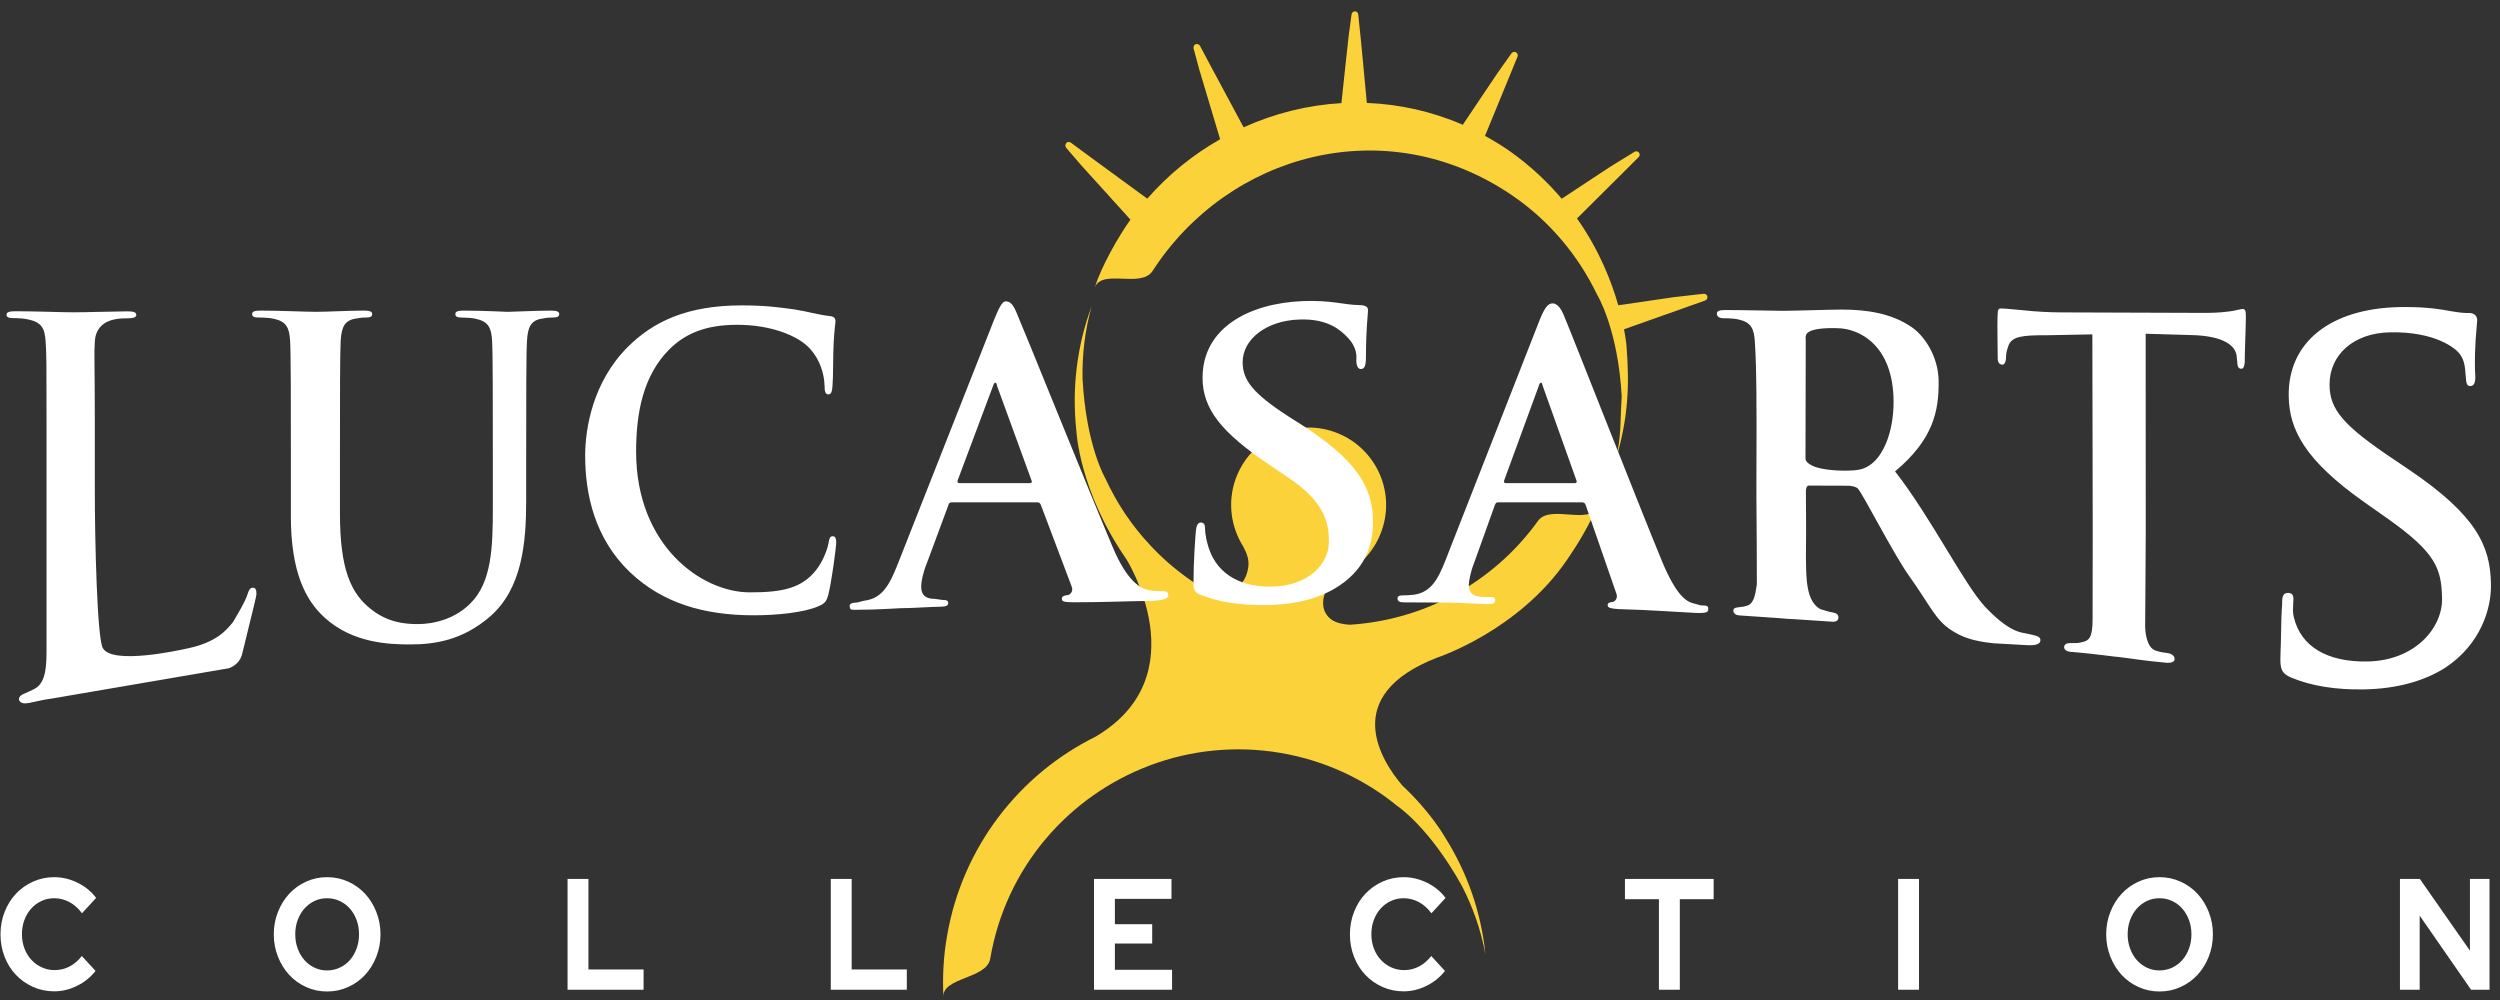 <?xml version="1.0" encoding="UTF-8" standalone="no"?>
<svg
   xmlns:dc="http://purl.org/dc/elements/1.1/"
   xmlns:cc="http://creativecommons.org/ns#"
   xmlns:rdf="http://www.w3.org/1999/02/22-rdf-syntax-ns#"
   xmlns:svg="http://www.w3.org/2000/svg"
   xmlns="http://www.w3.org/2000/svg"
   xmlns:sodipodi="http://sodipodi.sourceforge.net/DTD/sodipodi-0.dtd"
   xmlns:inkscape="http://www.inkscape.org/namespaces/inkscape"
   width="500"
   height="200"
   viewBox="0 0 500 200"
   version="1.1"
   id="svg14"
   sodipodi:docname="Lucasarts.svg"
   inkscape:version="0.92.5 (2060ec1f9f, 2020-04-08)">
  <rect x="0" y="0" width="500" height="200" fill="#333333" stroke="none"/>
  <defs
     id="defs18" />
  <sodipodi:namedview
     pagecolor="#ffffff"
     bordercolor="#666666"
     borderopacity="1"
     objecttolerance="10"
     gridtolerance="10"
     guidetolerance="10"
     inkscape:pageopacity="0"
     inkscape:pageshadow="2"
     inkscape:window-width="1366"
     inkscape:window-height="743"
     id="namedview16"
     showgrid="false"
     inkscape:pagecheckerboard="true"
     inkscape:zoom="1.0117664"
     inkscape:cx="101.95571"
     inkscape:cy="43.825526"
     inkscape:window-x="0"
     inkscape:window-y="0"
     inkscape:window-maximized="1"
     inkscape:current-layer="svg14" />
  <path
     inkscape:connector-curvature="0"
     id="path16"
     style="fill:#fcd23b;fill-opacity:1;fill-rule:nonzero;stroke:none;stroke-width:0.149"
     d="m 219.066,147.359 c -15.139,7.493 -26.619,22.002 -29.667,39.895 -0.717,4.098 -0.912,8.173 -0.717,12.129 -0.248,-3.935 8.67,-3.586 9.366,-7.641 3.106,-18.337 15.758,-32.613 32.032,-38.696 8.023,-3.004 16.957,-4 26.024,-2.465 8.913,1.517 16.85,5.292 23.367,10.622 0,0 6.291,4.105 12.888,15.932 2.222,4.296 3.836,8.904 4.723,13.713 -0.854,-8.479 -3.697,-16.518 -8.167,-23.534 0,0 -2.671,-4.795 -8.455,-10.221 -4.094,-4.819 -12.718,-17.946 7.02,-25.588 0,0 16.188,-5.309 25.905,-19.506 2.347,-3.415 4.429,-6.912 5.977,-10.602 -1.486,3.664 -9.336,-0.563 -11.75,2.766 -9.154,12.717 -23.177,19.88 -37.676,20.786 -1.483,-0.084 -2.706,-0.4 -3.603,-1.003 -2.094,-1.495 -2.094,-3.975 -0.924,-6.325 0.642,-1.133 1.28,-1.765 2.385,-2.376 0.336,-0.122 0.641,-0.267 0.969,-0.432 l 0.421,-0.184 -0.043,-0.022 c 3.231,-1.771 5.862,-4.678 7.187,-8.443 2.877,-8.073 -1.386,-16.934 -9.464,-19.777 -8.059,-2.836 -16.916,1.395 -19.757,9.464 -1.649,4.683 -0.894,9.611 1.571,13.501 0.812,1.553 1.219,2.797 0.932,4.389 -0.55,2.991 -2.571,4.832 -5.577,4.672 -1.354,-0.064 -2.419,-0.39 -3.606,-0.906 -1.029,-0.641 -2.079,-1.256 -3.031,-1.982 -2.695,-1.937 -5.138,-4.092 -7.315,-6.437 -3.772,-4.005 -6.767,-8.529 -8.991,-13.371 0,0 -3.856,-6.466 -4.581,-19.992 -0.093,-4.834 0.493,-9.67 1.796,-14.408 -2.96,8.008 -3.929,16.487 -3.039,24.751 0,0 0.496,12.033 10.006,25.765 0.004,0 14.646,23.265 -6.204,35.531 z M 341.486,59.294 c -0.063,-0.336 -0.421,-0.572 -0.757,-0.538 l -5.942,0.676 c 0.021,0 -7.996,1.169 -11.134,1.622 -1.341,-4.725 -3.787,-11.019 -8.253,-17.361 1.366,-1.365 7.917,-7.868 7.917,-7.868 l 4.405,-4.396 c 0.267,-0.236 0.296,-0.633 0.071,-0.912 -0.213,-0.279 -0.603,-0.343 -0.888,-0.154 l -4.79,2.946 c 0,0 -7.239,4.756 -9.77,6.439 -2.81,-3.305 -6.198,-6.542 -10.327,-9.476 -1.629,-1.139 -3.302,-2.156 -5.016,-3.093 1.232,-2.984 4.598,-11.195 4.598,-11.195 l 1.904,-4.64 c 0.131,-0.318 0.012,-0.696 -0.296,-0.883 -0.314,-0.16 -0.705,-0.079 -0.917,0.215 l -2.618,3.697 c 0,0 -5.258,7.783 -7.114,10.587 C 286.353,22.257 279.861,20.844 273.365,20.586 273.056,17.047 272.158,7.838 272.158,7.838 l -0.509,-4.94 c -0.025,-0.352 -0.288,-0.62 -0.67,-0.63 -0.319,-0.007 -0.603,0.255 -0.667,0.587 l -0.591,4.459 c 0,0 -1.072,9.706 -1.434,13.308 -6.751,0.391 -13.389,2.053 -19.562,4.837 -1.172,-2.18 -6.411,-11.937 -6.411,-11.937 l -2.313,-4.347 c -0.173,-0.314 -0.541,-0.451 -0.871,-0.329 -0.27,0.103 -0.414,0.357 -0.427,0.647 l 0.012,0.179 1.162,4.302 c 2.191,7.293 3.469,11.619 4.153,13.874 -5.415,3.073 -10.359,7.066 -14.571,11.883 -2.835,-2.079 -11.217,-8.198 -11.217,-8.198 l -4.08,-3.009 c -0.279,-0.203 -0.684,-0.169 -0.921,0.084 l -0.188,0.458 0.15,0.455 2.995,3.473 c 0,0 7.463,8.223 9.891,10.932 -2.5,3.503 -5.96,9.666 -7.081,13.475 1.562,-3.663 9.249,0.309 11.526,-3.233 15.167,-23.468 46.627,-32.192 71.741,-15.2 7.75,5.243 13.456,12.297 17.147,19.953 0,0 4.184,6.791 4.926,20.408 -0.319,4.755 -0.038,7.723 -1.169,12.584 2.492,-8.444 2.755,-14.827 2.108,-22.936 -0.042,-0.22 -0.14,-1.344 -0.481,-3.119 3.263,-1.172 16.217,-5.754 16.217,-5.754 0.335,-0.12 0.515,-0.475 0.461,-0.811" />
  <path
     d="m 10.838,198.266 c 1.574,0 3.106,-0.369 4.594,-1.108 1.488,-0.739 2.712,-1.731 3.672,-2.977 v 0 l -2.736,-2.977 c -0.71,0.908 -1.526,1.604 -2.448,2.09 -0.922,0.486 -1.91,0.728 -2.966,0.728 -0.941,0 -1.81,-0.185 -2.606,-0.554 -0.797,-0.369 -1.488,-0.871 -2.074,-1.504 -0.586,-0.633 -1.046,-1.388 -1.382,-2.264 -0.336,-0.876 -0.504,-1.821 -0.504,-2.834 0,-1.034 0.163,-1.99 0.49,-2.866 0.326,-0.876 0.778,-1.636 1.354,-2.28 0.576,-0.644 1.262,-1.151 2.059,-1.52 0.797,-0.369 1.646,-0.554 2.549,-0.554 1.075,0 2.093,0.259 3.053,0.776 0.96,0.517 1.795,1.261 2.506,2.232 v 0 l 2.822,-3.072 c -0.941,-1.267 -2.17,-2.275 -3.686,-3.024 -1.517,-0.749 -3.082,-1.124 -4.694,-1.124 -1.498,0 -2.904,0.296 -4.219,0.887 -1.315,0.591 -2.453,1.393 -3.413,2.407 -0.96,1.013 -1.718,2.222 -2.275,3.626 -0.557,1.404 -0.835,2.908 -0.835,4.512 0,1.604 0.274,3.103 0.821,4.497 0.547,1.393 1.301,2.597 2.261,3.61 0.96,1.013 2.098,1.816 3.413,2.407 1.315,0.591 2.731,0.887 4.248,0.887 z m 54.576,0.032 c 1.498,0 2.899,-0.296 4.205,-0.887 1.306,-0.591 2.434,-1.399 3.384,-2.422 0.95,-1.024 1.704,-2.238 2.261,-3.642 0.557,-1.404 0.835,-2.898 0.835,-4.481 0,-1.583 -0.278,-3.077 -0.835,-4.481 -0.557,-1.404 -1.31,-2.618 -2.261,-3.642 -0.95,-1.024 -2.078,-1.831 -3.384,-2.422 -1.306,-0.591 -2.707,-0.887 -4.205,-0.887 -1.478,0 -2.87,0.296 -4.176,0.887 -1.306,0.591 -2.434,1.399 -3.384,2.422 -0.95,1.024 -1.704,2.238 -2.261,3.642 -0.557,1.404 -0.835,2.897 -0.835,4.481 0,1.583 0.278,3.077 0.835,4.481 0.557,1.404 1.31,2.618 2.261,3.642 0.95,1.024 2.078,1.831 3.384,2.422 1.306,0.591 2.698,0.887 4.176,0.887 z m 0,-4.212 c -0.902,0 -1.742,-0.185 -2.52,-0.554 -0.778,-0.369 -1.45,-0.876 -2.016,-1.52 -0.566,-0.644 -1.013,-1.409 -1.339,-2.296 -0.326,-0.887 -0.49,-1.837 -0.49,-2.85 0,-1.034 0.163,-1.99 0.49,-2.866 0.326,-0.876 0.773,-1.636 1.339,-2.28 0.566,-0.644 1.238,-1.151 2.016,-1.52 0.778,-0.369 1.618,-0.554 2.52,-0.554 0.902,0 1.747,0.185 2.534,0.554 0.787,0.369 1.464,0.876 2.03,1.52 0.566,0.644 1.013,1.404 1.339,2.28 0.326,0.876 0.49,1.831 0.49,2.866 0,1.013 -0.163,1.963 -0.49,2.85 -0.326,0.887 -0.773,1.652 -1.339,2.296 -0.566,0.644 -1.243,1.151 -2.03,1.52 -0.787,0.369 -1.632,0.554 -2.534,0.554 z m 63.303,3.864 v -4.054 h -11.03 V 175.783 h -4.176 v 22.167 z m 52.646,0 v -4.054 H 170.333 V 175.783 h -4.176 v 22.167 z m 53.05,0 v -3.99 h -11.434 v -5.257 h 7.459 v -3.863 h -7.459 v -5.067 h 11.318 v -3.99 h -15.494 v 22.167 z m 46.31,0.317 c 1.574,0 3.106,-0.369 4.594,-1.108 1.488,-0.739 2.712,-1.731 3.672,-2.977 v 0 l -2.736,-2.977 c -0.71,0.908 -1.526,1.604 -2.448,2.09 -0.922,0.486 -1.91,0.728 -2.966,0.728 -0.941,0 -1.81,-0.185 -2.606,-0.554 -0.797,-0.369 -1.488,-0.871 -2.074,-1.504 -0.586,-0.633 -1.046,-1.388 -1.382,-2.264 -0.336,-0.876 -0.504,-1.821 -0.504,-2.834 0,-1.034 0.163,-1.99 0.49,-2.866 0.326,-0.876 0.778,-1.636 1.354,-2.28 0.576,-0.644 1.262,-1.151 2.059,-1.52 0.797,-0.369 1.646,-0.554 2.549,-0.554 1.075,0 2.093,0.259 3.053,0.776 0.96,0.517 1.795,1.261 2.506,2.232 v 0 l 2.822,-3.072 c -0.941,-1.267 -2.17,-2.275 -3.686,-3.024 -1.517,-0.749 -3.082,-1.124 -4.694,-1.124 -1.498,0 -2.904,0.296 -4.219,0.887 -1.315,0.591 -2.453,1.393 -3.413,2.407 -0.96,1.013 -1.718,2.222 -2.275,3.626 -0.557,1.404 -0.835,2.908 -0.835,4.513 0,1.604 0.274,3.103 0.821,4.497 0.547,1.393 1.301,2.597 2.261,3.61 0.96,1.013 2.098,1.816 3.413,2.407 1.315,0.591 2.731,0.887 4.248,0.887 z m 55.239,-0.317 v -18.113 h 6.768 v -4.053 H 324.989 v 4.053 h 6.797 v 18.113 z m 47.837,0 v -22.167 h -4.176 v 22.167 z m 48.096,0.348 c 1.498,0 2.899,-0.296 4.205,-0.887 1.306,-0.591 2.434,-1.399 3.384,-2.422 0.95,-1.024 1.704,-2.238 2.261,-3.642 0.557,-1.404 0.835,-2.898 0.835,-4.481 0,-1.583 -0.278,-3.077 -0.835,-4.481 -0.557,-1.404 -1.31,-2.618 -2.261,-3.642 -0.95,-1.024 -2.078,-1.831 -3.384,-2.423 -1.306,-0.591 -2.707,-0.887 -4.205,-0.887 -1.478,0 -2.87,0.296 -4.176,0.887 -1.306,0.591 -2.434,1.399 -3.384,2.423 -0.95,1.024 -1.704,2.238 -2.261,3.642 -0.557,1.404 -0.835,2.897 -0.835,4.481 0,1.583 0.278,3.077 0.835,4.481 0.557,1.404 1.31,2.618 2.261,3.642 0.95,1.024 2.078,1.831 3.384,2.422 1.306,0.591 2.698,0.887 4.176,0.887 z m 0,-4.212 c -0.902,0 -1.742,-0.185 -2.52,-0.554 -0.778,-0.369 -1.45,-0.876 -2.016,-1.52 -0.566,-0.644 -1.013,-1.409 -1.339,-2.296 -0.326,-0.887 -0.49,-1.837 -0.49,-2.85 0,-1.034 0.163,-1.99 0.49,-2.866 0.326,-0.876 0.773,-1.636 1.339,-2.28 0.566,-0.644 1.238,-1.151 2.016,-1.52 0.778,-0.369 1.618,-0.554 2.52,-0.554 0.902,0 1.747,0.185 2.534,0.554 0.787,0.369 1.464,0.876 2.03,1.52 0.566,0.644 1.013,1.404 1.339,2.28 0.326,0.876 0.49,1.831 0.49,2.866 0,1.013 -0.163,1.963 -0.49,2.85 -0.326,0.887 -0.773,1.652 -1.339,2.296 -0.566,0.644 -1.243,1.151 -2.03,1.52 -0.787,0.369 -1.632,0.554 -2.534,0.554 z m 52.042,3.863 v -14.82 l 10.282,14.82 h 3.686 V 175.783 h -3.917 v 14.345 L 483.966,175.783 h -3.974 v 22.167 z"
     id="COLLECTION"
     inkscape:connector-curvature="0"
     style="fill:#ffffff;fill-rule:nonzero;stroke:none;stroke-width:1.291" />
  <path
     inkscape:connector-curvature="0"
     id="path14"
     style="fill:#ffffff;fill-opacity:1;fill-rule:nonzero;stroke:none;stroke-width:0.146"
     d="m 20.583,129.651 c -1.167,-1.901 -1.621,-21.746 -1.621,-31.607 v -13.858 c 0,-11.711 -0.176,-13.423 0,-15.881 0.156,-2.697 1.872,-4.084 4.147,-4.469 1.006,-0.163 1.498,-0.175 2.429,-0.175 0.999,-0.012 1.721,-0.138 1.721,-0.667 0,-0.531 -0.521,-0.724 -1.721,-0.724 -3.071,0.019 -8.452,0.194 -10.866,0.194 -2.25,0 -7.563,-0.214 -11.521,-0.214 -1.283,0 -1.845,0.163 -1.845,0.692 0,0.533 0.499,0.681 1.427,0.681 1.096,0 2.114,0.093 2.773,0.241 2.783,0.536 3.454,1.772 3.614,4.38 C 9.307,70.721 9.307,72.871 9.307,84.592 V 98.159 c 0,7.093 0,27.619 0,31.319 0,3.441 0,7.045 -2.426,8.31 -1.285,0.62 -1.387,0.649 -2.116,0.977 -0.92,0.39 -1.101,0.983 -0.9,1.349 0.73,1.251 2.716,0.08 6.346,-0.377 l 35.6,-6.095 c 0.294,-0.123 1.997,-0.751 2.548,-2.601 0.544,-2.054 0.302,-1.249 1.212,-4.91 1.18,-4.81 1.717,-6.963 1.717,-7.29 0,-0.923 -0.16,-1.3 -0.752,-1.3 -0.651,0 -0.888,0.868 -1.108,1.532 -0.548,1.525 -1.725,3.457 -2.83,5.345 -1.145,1.389 -3.067,3.99 -8.977,5.24 -2.064,0.457 -15.05,3.303 -17.038,-0.004 z m 232.243,-8.641 c 4.6,0 9.482,-0.694 13.897,-3.166 6.372,-3.67 7.868,-8.851 7.868,-13.385 0.045,-7.415 -3.76,-12.723 -14.406,-19.595 l -2.455,-1.554 c -7.218,-4.676 -9.212,-7.326 -9.2,-10.878 0,-4.638 4.807,-8.297 11.265,-8.526 5.723,-0.233 8.252,2.083 9.599,3.454 2.205,2.246 1.877,4.028 1.877,4.732 -0.01,0.937 0.298,1.745 0.913,1.717 0.747,-0.034 0.984,-0.655 1.005,-2.387 0.015,-6.128 0.413,-8.418 0.413,-9.463 0,-0.839 -1.113,-0.939 -1.922,-0.952 -2.716,-0.013 -5.413,-1.011 -11.123,-0.788 -10.712,0.438 -20.046,5.32 -20.046,15.34 0,6.228 3.77,10.925 13.259,17.329 l 4.003,2.703 c 7.278,4.931 8.028,9.088 8.003,12.886 0,4.099 -3.904,8.838 -11.715,8.849 -5.355,0.031 -10.403,-2.029 -12.295,-7.661 -0.425,-1.286 -0.757,-2.896 -0.757,-3.885 0,-0.602 -0.083,-1.293 -0.861,-1.282 -0.671,0.014 -0.932,0.864 -1.003,2.004 -0.096,1.208 -0.444,5.775 -0.444,9.956 0,1.671 0.257,2.051 1.615,2.586 3.683,1.427 7.524,1.966 12.51,1.966 z m 165.719,-14.481 c 0,6.884 -0.025,13.631 -0.025,17.219 0,3.798 -0.654,4.393 -2.259,4.721 -0.7,0.176 -1.057,0.151 -2.229,0.151 -0.919,0 -1.22,0.426 -1.209,0.826 0,0.557 0.67,0.945 1.656,0.945 4.297,0.35 8.889,1.027 9.426,1.027 2.272,0.265 4.399,0.671 9.413,1.137 -0.218,0 1.568,0.175 1.606,-0.709 0,-0.428 -0.179,-0.832 -0.986,-1.145 -1.18,-0.271 -1.257,-0.07 -2.825,-0.584 -1.796,-0.614 -2.082,-3.671 -2.082,-4.99 0.051,-3.317 0.051,-10.841 0.118,-18.567 l -0.015,-39.809 9.056,0.261 c 6.806,0.144 9.007,2.271 9.152,4.309 l 0.084,0.859 c 0.075,1.172 0.212,1.565 0.853,1.565 0.444,0 0.584,-0.475 0.665,-1.264 0,-2.026 0.23,-7.414 0.23,-9.043 0,-1.16 -0.073,-1.637 -0.609,-1.637 -0.288,0 -0.928,0.151 -2.063,0.396 -1.168,0.164 -2.821,0.383 -5.288,0.383 l -28.711,-0.099 c -2.528,0 -5.426,-0.162 -7.645,-0.406 -1.932,-0.151 -3.655,-0.383 -4.743,-0.383 -0.693,0 -0.543,0.872 -0.613,1.907 -0.066,1.191 0.045,6.841 0.045,8.094 0,0.858 0.399,1.238 0.941,1.238 0.453,0 0.677,-0.629 0.715,-1.269 0.054,-1.118 0,-1.024 0.467,-2.471 0.676,-1.96 2.939,-2.15 7.513,-2.138 l 9.289,-0.176 z M 361.149,68.107 c 0,-0.628 -0.237,-1.304 0.817,-1.841 0.716,-0.366 2.375,-0.717 5.387,-0.632 4.53,0 11.286,3.422 11.363,14.604 0.015,6.447 -2.178,10.852 -4.45,12.569 -1.397,1.028 -2.382,1.33 -5.448,1.33 -1.931,0 -4.238,-0.227 -5.837,-0.775 -0.542,-0.234 -1.886,-0.778 -1.886,-1.64 z M 351.28,98.902 c 0.069,7.246 0.091,14.546 0.091,17.976 -0.323,2.283 -0.658,4.031 -2.199,4.328 -0.712,0.144 -0.087,0.092 -1.436,0.243 -0.91,0.094 -1.062,0.31 -1.062,0.693 0,0.558 0.534,0.897 1.158,0.94 3.036,0.218 8.184,0.531 9.672,0.687 1.182,0.025 4.593,0.306 9.037,0.578 0.619,0.041 1.147,-0.261 1.147,-0.814 -0.01,-0.394 -0.084,-0.83 -1.009,-1.007 -1.397,-0.258 -1.857,-0.517 -2.573,-0.682 -3.432,-1.905 -2.885,-7.442 -2.885,-16.482 l -0.04,-7.089 c -0.015,-0.457 0.172,-1.155 0.524,-1.155 l 7.897,0.025 c 0.537,0 1.669,0.164 2.027,0.639 1.028,1.171 7.086,13.032 10.167,17.368 4.325,6.055 5.269,8.854 8.551,10.94 1.915,1.229 4.016,2.114 8.335,2.564 l 6.843,0.386 c 1.143,0.073 2.503,-0.085 2.55,-0.903 0.075,-0.642 -0.418,-0.886 -1.277,-1.092 -0.781,-0.201 -1.207,-0.283 -2.069,-0.449 -1.134,-0.214 -3.396,-0.69 -7.718,-5.248 -4.193,-4.503 -10.829,-17.882 -17.998,-27.067 7.714,-6.455 8.756,-12.157 8.714,-17.993 -0.04,-5.275 -3.106,-9.269 -5.258,-10.77 -4.155,-2.923 -9.294,-3.603 -14.118,-3.603 -2.388,0 -9.228,0.249 -11.819,0.249 -1.619,0 -7.396,-0.152 -11.468,-0.152 -1.168,0 -1.694,0.164 -1.694,0.709 0,0.552 0.463,0.926 1.298,0.926 1.076,0 2.369,0.075 3.01,0.242 2.524,0.545 3.135,1.794 3.295,4.487 0.159,2.51 0.335,5.831 0.335,16.531 z m -50.151,-2.276 c -0.306,0 -0.373,-0.243 -0.306,-0.515 l 6.919,-18.877 c 0.074,-0.311 0.22,-0.694 0.451,-0.694 0.221,0 0.3,0.383 0.373,0.694 l 6.757,18.947 c 0.079,0.205 0,0.447 -0.361,0.447 h -13.833 z m 15.239,3.833 c 0.394,0 0.63,0.156 0.762,0.53 l 6.11,17.633 c 0.394,0.923 -0.132,1.605 -0.654,1.755 -0.753,0.081 -1.056,0.231 -1.056,0.694 0,0.543 0.9,0.679 2.222,0.75 6.024,0.148 12.458,0.634 15.135,0.749 2.763,0.134 2.763,-0.232 2.763,-0.843 0,-0.546 -0.371,-0.627 -0.965,-0.627 -0.899,0 -0.81,-0.162 -1.938,-0.408 -1.573,-0.371 -3.574,-1.727 -6.413,-8.608 -4.816,-11.667 -17.866,-45.031 -19.668,-49.263 -0.995,-2.299 -2.088,-2.138 -2.155,-2.138 -0.931,-0.042 -1.638,1.008 -2.545,3.227 l -18.863,48.131 c -1.503,3.836 -2.928,6.451 -6.375,6.91 -0.606,0.068 -1.644,0.136 -2.315,0.136 -0.617,0 -0.903,0.163 -0.903,0.611 0,0.621 0.44,0.778 1.401,0.778 3.938,0 8.063,0.05 8.882,0.05 2.34,0 5.564,0.278 7.961,0.278 0.827,0 1.283,-0.167 1.283,-0.778 0,-0.466 -0.231,-0.627 -1.117,-0.627 h -1.136 c -2.333,0 -3.019,-0.975 -3.019,-2.377 0,-0.898 0.373,-2.755 1.134,-4.652 l 4.05,-11.288 c 0.174,-0.46 0.3,-0.619 0.677,-0.619 h 16.744 z m -124.506,-3.833 c -0.344,0 -0.399,-0.243 -0.344,-0.515 l 7.073,-18.877 c 0.096,-0.311 0.239,-0.694 0.469,-0.694 0.214,0 0.32,0.383 0.37,0.694 l 6.911,18.947 c 0.08,0.205 0,0.447 -0.39,0.447 h -14.089 z m 15.55,3.833 c 0.399,0 0.61,0.156 0.76,0.53 l 6.144,16.26 c 0.394,0.918 -0.15,1.605 -0.712,1.766 -0.76,0.068 -1.233,0.233 -1.233,0.699 0,0.54 0.231,0.744 2.42,0.744 6.097,0 11.813,-0.258 14.58,-0.258 2.841,0 4.297,-0.453 4.297,-1.073 0,-0.528 -0.278,-0.895 -0.906,-0.895 -0.922,0 -1.989,0 -3.138,-0.22 -1.616,-0.396 -4.232,-1.784 -7.128,-8.691 -5.183,-12.274 -17.644,-43.251 -19.247,-46.931 -0.759,-1.772 -1.397,-2.116 -2.109,-2.116 -0.753,0 -1.382,1.417 -2.304,3.636 l -19.35,49.069 c -1.535,3.853 -2.984,6.664 -6.487,7.138 -0.626,0.068 -1.351,0.426 -2.039,0.426 -0.633,0 -1.095,0.295 -1.028,0.745 0.111,0.67 0.183,0.67 1.178,0.67 4.43,0 8.391,-0.316 8.95,-0.316 2.369,0 5.745,-0.272 8.175,-0.308 0.83,-0.031 1.405,-0.122 1.405,-0.722 0,-0.478 -0.272,-0.629 -1.209,-0.629 l -1.375,-0.201 c -2.369,0 -2.818,-1.155 -2.818,-2.527 0,-0.928 0.374,-2.774 1.159,-4.684 l 4.259,-11.487 c 0.118,-0.46 0.282,-0.619 0.682,-0.619 h 17.073 z m -56.65,22.599 c 4.61,0 10.115,-0.542 12.994,-1.841 1.241,-0.545 1.532,-0.941 1.905,-2.272 0.692,-2.7 1.586,-9.576 1.586,-10.509 0,-0.658 -0.151,-1.187 -0.657,-1.187 -0.577,0 -0.716,0.316 -0.928,1.579 -0.288,1.43 -1.249,3.702 -2.46,5.21 -2.904,3.65 -6.79,4.434 -13.224,4.434 -9.67,0 -22.753,-9.343 -22.753,-28.139 0,-7.677 1.358,-15.168 6.648,-20.467 3.176,-3.159 7.278,-4.91 13.572,-4.91 6.654,0 12.285,2.149 14.666,4.91 1.825,2.051 2.741,4.81 2.802,7.259 0,1.112 0.165,1.754 0.747,1.754 0.633,0 0.772,-0.64 0.848,-1.835 0.157,-1.565 0.082,-5.915 0.227,-8.528 0.144,-2.773 0.361,-3.715 0.361,-4.349 0,-0.466 -0.287,-0.862 -1.081,-0.946 -2.187,-0.225 -4.491,-0.932 -7.214,-1.35 -3.329,-0.466 -6.003,-0.792 -10.488,-0.792 -10.773,0 -17.628,3.166 -22.815,8.374 -6.957,6.981 -8.462,16.294 -8.462,21.669 0,7.657 1.865,16.525 8.957,23.314 6.561,6.235 14.883,8.621 24.768,8.621 z M 58.17,103.172 c 0,11.163 2.896,16.879 6.808,20.398 5.629,5.104 12.97,5.317 17.036,5.317 4.978,0 10.485,-0.845 15.941,-5.536 6.428,-5.549 7.281,-14.629 7.281,-23.185 V 91.923 c 0,-11.713 0,-21.313 0.164,-23.789 0.156,-2.678 0.768,-3.999 2.825,-4.383 0.936,-0.16 1.39,-0.244 2.228,-0.244 0.902,0 1.39,-0.149 1.39,-0.693 0,-0.517 -0.559,-0.69 -1.609,-0.69 -2.992,0 -7.844,0.244 -8.738,0.244 -0.081,0 -4.901,-0.244 -8.817,-0.244 -1.074,0 -1.607,0.173 -1.607,0.69 0,0.543 0.45,0.693 1.285,0.693 0.839,0 2.158,0.084 2.769,0.244 2.523,0.528 3.152,1.784 3.291,4.383 0.152,2.476 0.152,12.075 0.152,23.789 v 9.608 c 0,7.964 -0.227,14.881 -4.453,19.113 -3.044,3.087 -7.196,4.175 -10.572,4.175 -2.609,0 -6.13,-0.325 -9.573,-3.165 -3.768,-3.073 -5.981,-7.782 -5.981,-18.953 V 91.922 c 0,-11.715 0,-21.313 0.146,-23.789 0.172,-2.678 0.768,-3.999 2.838,-4.383 0.91,-0.16 1.368,-0.245 2.224,-0.245 0.772,0 1.242,-0.149 1.242,-0.693 0,-0.517 -0.549,-0.692 -1.7,-0.692 -2.753,0 -7.574,0.245 -9.443,0.245 -2.287,0 -7.121,-0.245 -11.167,-0.245 -1.175,0 -1.704,0.175 -1.704,0.692 0,0.543 0.466,0.693 1.311,0.693 1.062,0 2.389,0.084 2.992,0.245 2.523,0.528 3.138,1.784 3.291,4.383 0.156,2.476 0.156,12.074 0.156,23.789 v 11.251 z m 440.019,13.581 c 0.138,5.105 -2.181,12.149 -9.032,16.723 -4.275,2.757 -9.894,4.296 -16.346,4.401 -5.732,0.098 -10.488,-0.677 -14.561,-2.352 h -0.015 c -1.963,-0.846 -2.24,-1.819 -2.146,-4.376 0.156,-3.754 0.132,-7.086 0.253,-9.034 l 0.083,-1.155 c 0.05,-0.626 -0.231,-2.353 1.133,-2.376 1.48,-0.035 1.081,1.489 1.081,2.022 0.02,0.814 -0.19,1.771 0.172,2.992 1.405,5.686 6.605,8.857 14.733,8.701 9.486,-0.201 14.967,-6.715 14.867,-12.605 -0.113,-5.997 -1.258,-9.135 -10.724,-15.86 l -4.877,-3.436 c -11.912,-8.42 -14.932,-14.501 -15.068,-21.082 -0.216,-10.907 8.394,-17.63 22.209,-17.9 3.777,-0.065 6.953,0.191 10.033,0.786 2.094,0.358 2.861,0.41 3.59,0.395 0.461,-0.011 1.819,-0.039 1.864,1.471 l -0.064,0.758 c -0.067,1.296 -0.475,4.15 -0.38,9.209 0.02,0.825 0.445,3.288 -1.05,3.172 -0.864,-0.073 -0.703,-1.522 -0.821,-2.222 -0.1,-1.048 -0.1,-2.87 -1.231,-4.27 -0.78,-1.004 -4.74,-4.415 -13.856,-4.254 -7.38,0.131 -12.117,4.526 -12.125,10.433 -0.015,5.07 2.873,8.308 12.927,15.04 l 3.025,2.039 c 13.474,9.132 16.196,15.26 16.326,22.78" />
</svg>
